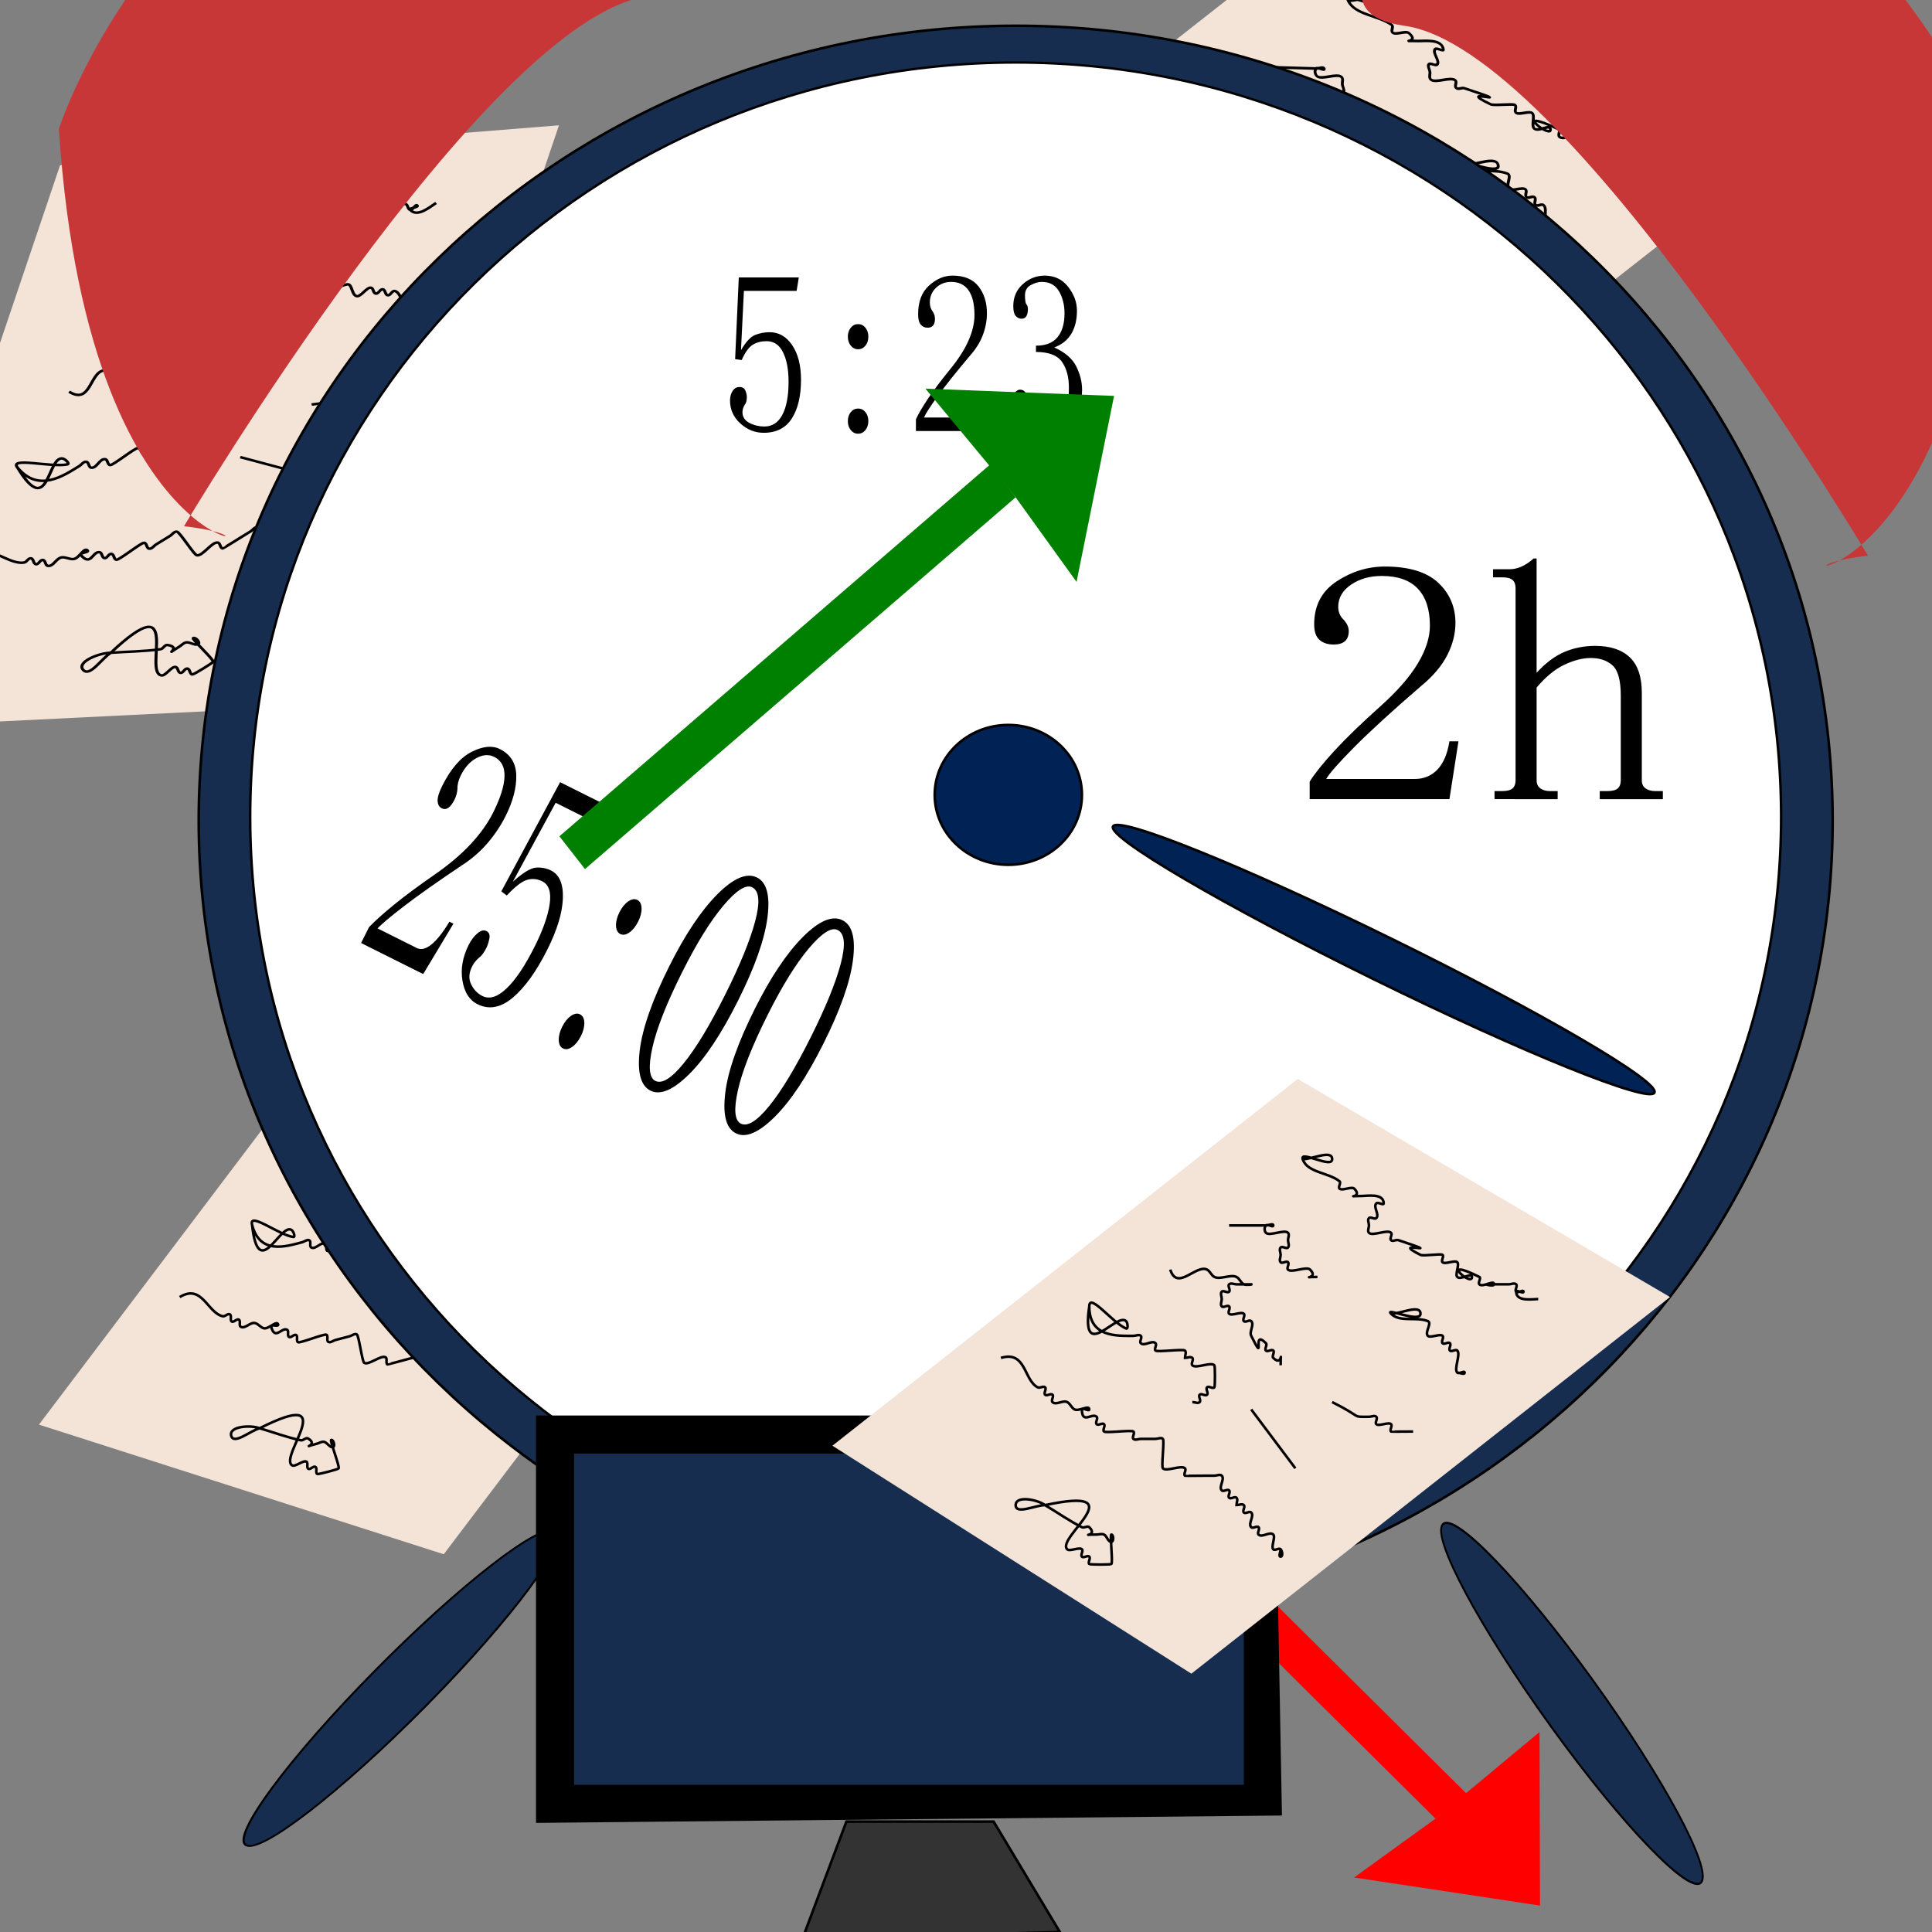 <?xml version="1.0" encoding="UTF-8" standalone="no"?>
<!-- Created with Inkscape (http://www.inkscape.org/) -->

<svg
   xmlns:dc="http://purl.org/dc/elements/1.1/"
   xmlns:cc="http://creativecommons.org/ns#"
   xmlns:rdf="http://www.w3.org/1999/02/22-rdf-syntax-ns#"
   xmlns:svg="http://www.w3.org/2000/svg"
   xmlns="http://www.w3.org/2000/svg"
   xmlns:sodipodi="http://sodipodi.sourceforge.net/DTD/sodipodi-0.dtd"
   xmlns:inkscape="http://www.inkscape.org/namespaces/inkscape"
   width="750"
   height="750"
   id="svg2"
   version="1.1"
   inkscape:version="0.48.4 r9939"
   sodipodi:docname="logo.svg">
  <rect width="100%" height="100%" fill="#808080" stroke="none"/>
  <defs
     id="defs4" />
  <sodipodi:namedview
     id="base"
     pagecolor="#ffffff"
     bordercolor="#666666"
     borderopacity="1.0"
     inkscape:pageopacity="0.0"
     inkscape:pageshadow="2"
     inkscape:zoom="0.35"
     inkscape:cx="-197.14286"
     inkscape:cy="520"
     inkscape:document-units="px"
     inkscape:current-layer="layer1"
     showgrid="false"
     inkscape:window-width="1920"
     inkscape:window-height="1017"
     inkscape:window-x="-8"
     inkscape:window-y="-8"
     inkscape:window-maximized="1" />
  <g
     inkscape:label="Ebene 1"
     inkscape:groupmode="layer"
     id="layer1"
     transform="translate(0,-302.362)">
    <g
       transform="matrix(1.105,0.033,0.129,1.042,67.926,231.714)"
       id="g3987">
      <path
         style="fill:#f4e3d7;stroke:none"
         d="M 403.778,24.071 223.137,166.44 362.489,254.939 548.292,108.723 z"
         id="path3989"
         inkscape:connector-curvature="0" />
      <g
         id="g3991">
        <path
           inkscape:connector-curvature="0"
           id="path3993"
           d="m 440,115.219 c 3.81,0 11.429,-3.81 11.429,0 0,3.81 -14.122,-2.694 -11.429,0 3.434,3.434 9.777,1.054 14.286,2.857 1.769,0.707 -1.347,4.367 0,5.714 0.954,0.954 4.76,-0.954 5.714,0 0.673,0.673 -0.673,2.184 0,2.857 0.673,0.673 2.184,-0.673 2.857,0 0.673,0.673 -0.673,2.184 0,2.857 0.673,0.673 2.184,-0.673 2.857,0 1.429,1.429 -1.429,7.143 0,8.571 0.673,0.673 2.857,-0.952 2.857,0 0,0.952 -1.905,0 -2.857,0"
           style="fill:none;stroke:#000000;stroke-width:1px;stroke-linecap:butt;stroke-linejoin:miter;stroke-opacity:1" />
        <g
           id="g3995">
          <path
             style="fill:none;stroke:#000000;stroke-width:1px;stroke-linecap:butt;stroke-linejoin:miter;stroke-opacity:1"
             d="m 405.714,55.219 c 3.81,0 11.429,-3.81 11.429,0 0,3.81 -12.633,-3.614 -11.429,0 1.756,5.268 9.949,5.102 14.286,8.571 0.744,0.595 -0.673,2.184 0,2.857 0.963,0.963 4.751,-0.963 5.714,0 3.81,3.81 -4.762,2.857 2.857,2.857 2.031,0 8.571,-1.2 8.571,2.857 0,0.952 -2.184,-0.673 -2.857,0 -1.347,1.347 1.347,4.367 0,5.714 -0.673,0.673 -2.184,-0.673 -2.857,0 -0.673,0.673 0,1.905 0,2.857 0,0.952 -0.673,2.184 0,2.857 1.429,1.429 7.143,-1.429 8.571,0 0.673,0.673 -0.673,2.184 0,2.857 0.673,0.673 1.954,-0.301 2.857,0 20.695,6.898 -4.505,-0.824 8.571,5.714 1.133,0.566 7.987,-0.584 8.571,0 0.673,0.673 -0.673,2.184 0,2.857 0.954,0.954 4.76,-0.954 5.714,0 0.948,0.948 -0.948,4.767 0,5.714 1.347,1.347 5.714,-1.905 5.714,0 0,4.048 -13.333,-8.095 2.857,0 0.852,0.426 -0.673,2.184 0,2.857 1.347,1.347 5.714,-1.905 5.714,0 0,0.952 -3.81,0 -2.857,0 2.857,0 5.714,0 8.571,0 0.952,0 2.184,-0.673 2.857,0 0.673,0.673 -0.673,2.184 0,2.857 0.673,0.673 2.857,-0.952 2.857,0 0,0.952 -2.857,-0.952 -2.857,0 0,4.057 6.54,2.857 8.571,2.857"
             id="path3997"
             inkscape:connector-curvature="0" />
          <g
             id="g3999">
            <path
               inkscape:connector-curvature="0"
               id="path4001"
               d="m 288.571,132.362 c 9.784,-2.985 8.831,8.701 14.286,11.429 0.852,0.426 2.184,-0.673 2.857,0 0.673,0.673 -0.673,2.184 0,2.857 0.673,0.673 2.184,-0.673 2.857,0 0.673,0.673 -0.673,2.184 0,2.857 1.347,1.347 4.011,-0.852 5.714,0 1.205,0.602 1.652,2.255 2.857,2.857 1.704,0.852 5.714,-1.905 5.714,0 0,0.952 -2.857,-0.952 -2.857,0 0,5.945 4.007,1.15 5.714,2.857 0.673,0.673 -0.673,2.184 0,2.857 0.673,0.673 2.184,-0.673 2.857,0 0.673,0.673 -0.673,2.184 0,2.857 0.688,0.688 10.741,-0.688 11.429,0 0.673,0.673 -0.673,2.184 0,2.857 0.673,0.673 1.905,0 2.857,0 0.952,0 1.905,0 2.857,0 0.952,0 1.905,0 2.857,0 0.952,0 2.184,-0.673 2.857,0 0.688,0.688 -0.688,10.741 0,11.429 1.429,1.429 7.143,-1.429 8.571,0 0.673,0.673 -0.673,2.184 0,2.857 0.092,0.092 7.878,0 8.571,0 0.952,0 1.905,0 2.857,0 0.952,0 2.184,-0.673 2.857,0 1.347,1.347 -1.347,4.367 0,5.714 0.673,0.673 2.184,-0.673 2.857,0 0.673,0.673 -0.673,2.184 0,2.857 0.673,0.673 2.184,-0.673 2.857,0 0.673,0.673 0,1.905 0,2.857 0.952,0 2.184,-0.673 2.857,0 0.673,0.673 -0.673,2.184 0,2.857 0.673,0.673 2.184,-0.673 2.857,0 1.347,1.347 -1.347,4.367 0,5.714 0.673,0.673 2.184,-0.673 2.857,0 0.673,0.673 -0.673,2.184 0,2.857 1.347,1.347 4.367,-1.347 5.714,0 0.958,0.958 -0.958,4.756 0,5.714 0.673,0.673 2.184,-0.673 2.857,0 0.673,0.673 0.952,2.857 0,2.857 -0.952,0 0,-1.905 0,-2.857"
               style="fill:none;stroke:#000000;stroke-width:1px;stroke-linecap:butt;stroke-linejoin:miter;stroke-opacity:1" />
            <g
               id="g4003">
              <g
                 id="g4005">
                <path
                   inkscape:connector-curvature="0"
                   id="path4007"
                   d="m 377.143,80.934 c 4.762,0 9.524,0 14.286,0 0.952,0 2.857,-0.952 2.857,0 0,0.952 -2.184,-0.673 -2.857,0 -0.673,0.673 -0.673,2.184 0,2.857 1.429,1.429 7.143,-1.429 8.571,0 0.673,0.673 0,1.905 0,2.857 0,0.952 0.673,2.184 0,2.857 -0.673,0.673 -2.184,-0.673 -2.857,0 -0.673,0.673 0,1.905 0,2.857 0,0.952 -0.673,2.184 0,2.857 0.673,0.673 2.184,-0.673 2.857,0 0.673,0.673 -0.673,2.184 0,2.857 1.429,1.429 7.143,-1.429 8.571,0 3.81,3.81 -4.762,2.857 2.857,2.857"
                   style="fill:none;stroke:#000000;stroke-width:1px;stroke-linecap:butt;stroke-linejoin:miter;stroke-opacity:1" />
                <path
                   inkscape:connector-curvature="0"
                   id="path4009"
                   d="m 354.286,98.076 c 2.751,8.518 10.027,-2.13 14.286,0 1.205,0.602 1.652,2.255 2.857,2.857 2.286,1.143 6.286,-1.143 8.571,0 1.205,0.602 1.652,2.255 2.857,2.857 0.852,0.426 3.81,0 2.857,0 -1.905,0 -3.81,0 -5.714,0 -0.952,0 -2.184,-0.673 -2.857,0 -0.673,0.673 0.673,2.184 0,2.857 -0.673,0.673 -2.184,-0.673 -2.857,0 -0.673,0.673 0,1.905 0,2.857 0,0.952 -0.673,2.184 0,2.857 0.673,0.673 2.184,-0.673 2.857,0 0.673,0.673 -0.673,2.184 0,2.857 0.963,0.963 4.751,-0.963 5.714,0 0.673,0.673 -0.673,2.184 0,2.857 0.673,0.673 2.184,-0.673 2.857,0 1.347,1.347 -0.852,4.011 0,5.714 5.945,11.891 -0.197,-3.054 5.714,2.857 0.673,0.673 -0.673,2.184 0,2.857 0.673,0.673 2.184,-0.673 2.857,0 0.673,0.673 -0.673,2.184 0,2.857 3.81,3.81 2.857,-4.762 2.857,2.857"
                   style="fill:none;stroke:#000000;stroke-width:1px;stroke-linecap:butt;stroke-linejoin:miter;stroke-opacity:1" />
                <path
                   inkscape:connector-curvature="0"
                   id="path4011"
                   d="m 417.143,149.505 c 12.28,6.14 7.169,5.714 14.286,5.714 0.952,0 2.184,-0.673 2.857,0 0.673,0.673 -0.673,2.184 0,2.857 0.963,0.963 4.751,-0.963 5.714,0 0.673,0.673 -0.673,2.184 0,2.857 0.092,0.092 7.878,0 8.571,0"
                   style="fill:none;stroke:#000000;stroke-width:1px;stroke-linecap:butt;stroke-linejoin:miter;stroke-opacity:1" />
                <path
                   inkscape:connector-curvature="0"
                   id="path4013"
                   d="m 322.857,112.362 c -3.326,22.359 10.659,2.088 14.286,5.714 0.673,0.673 0.884,3.211 0,2.857 -5.156,-2.062 -14.286,-14.125 -14.286,-8.571 0,12.024 10.535,11.429 17.143,11.429 0.952,0 2.184,-0.673 2.857,0 0.673,0.673 -0.673,2.184 0,2.857 1.347,1.347 4.367,-1.347 5.714,0 0.673,0.673 -0.673,2.184 0,2.857 0.688,0.688 10.741,-0.688 11.429,0 0.673,0.673 0,1.905 0,2.857 0.952,0 2.184,-0.673 2.857,0 0.673,0.673 -0.673,2.184 0,2.857 1.429,1.429 7.143,-1.429 8.571,0 0.286,0.286 0.286,8.286 0,8.571 -0.673,0.673 -2.184,-0.673 -2.857,0 -0.673,0.673 0.673,2.184 0,2.857 -0.673,0.673 -2.184,-0.673 -2.857,0 -0.673,0.673 0.673,2.184 0,2.857 -0.673,0.673 -1.905,0 -2.857,0"
                   style="fill:none;stroke:#000000;stroke-width:1px;stroke-linecap:butt;stroke-linejoin:miter;stroke-opacity:1" />
                <path
                   inkscape:connector-curvature="0"
                   id="path4015"
                   d="M 402.857,175.219 385.714,152.362"
                   style="fill:none;stroke:#000000;stroke-width:1px;stroke-linecap:butt;stroke-linejoin:miter;stroke-opacity:1" />
              </g>
              <path
                 style="fill:none;stroke:#000000;stroke-width:1px;stroke-linecap:butt;stroke-linejoin:miter;stroke-opacity:1"
                 d="m 305.714,189.505 c -3.81,0 -11.429,3.81 -11.429,0 0,-3.81 8.329,-2.214 11.429,0 35.403,-7.597 4.054,12.625 8.571,17.143 0.963,0.963 4.751,-0.963 5.714,0 0.673,0.673 -0.673,2.184 0,2.857 0.673,0.673 2.184,-0.673 2.857,0 0.673,0.673 -0.673,2.184 0,2.857 0.286,0.286 8.286,0.286 8.571,0 0.684,-0.684 -0.649,-11.429 0,-11.429 0.952,0 0.952,2.857 0,2.857 -1.347,0 -1.652,-2.255 -2.857,-2.857 -0.852,-0.426 -1.905,0 -2.857,0 -7.619,0 0.952,0.952 -2.857,-2.857 -0.673,-0.673 -2.005,0.426 -2.857,0 -4.967,-2.484 -9.524,-5.714 -14.286,-8.571 z"
                 id="path4017"
                 inkscape:connector-curvature="0" />
            </g>
          </g>
        </g>
      </g>
    </g>
    <g
       id="g3955"
       transform="matrix(0.943,-0.577,0.678,0.802,-373.758,580.177)">
      <path
         inkscape:connector-curvature="0"
         id="path3957"
         d="M 403.778,24.071 223.137,166.44 362.489,254.939 548.292,108.723 z"
         style="fill:#f4e3d7;stroke:none" />
      <g
         id="g3959">
        <path
           style="fill:none;stroke:#000000;stroke-width:1px;stroke-linecap:butt;stroke-linejoin:miter;stroke-opacity:1"
           d="m 440,115.219 c 3.81,0 11.429,-3.81 11.429,0 0,3.81 -14.122,-2.694 -11.429,0 3.434,3.434 9.777,1.054 14.286,2.857 1.769,0.707 -1.347,4.367 0,5.714 0.954,0.954 4.76,-0.954 5.714,0 0.673,0.673 -0.673,2.184 0,2.857 0.673,0.673 2.184,-0.673 2.857,0 0.673,0.673 -0.673,2.184 0,2.857 0.673,0.673 2.184,-0.673 2.857,0 1.429,1.429 -1.429,7.143 0,8.571 0.673,0.673 2.857,-0.952 2.857,0 0,0.952 -1.905,0 -2.857,0"
           id="path3961"
           inkscape:connector-curvature="0" />
        <g
           id="g3963">
          <path
             inkscape:connector-curvature="0"
             id="path3965"
             d="m 405.714,55.219 c 3.81,0 11.429,-3.81 11.429,0 0,3.81 -12.633,-3.614 -11.429,0 1.756,5.268 9.949,5.102 14.286,8.571 0.744,0.595 -0.673,2.184 0,2.857 0.963,0.963 4.751,-0.963 5.714,0 3.81,3.81 -4.762,2.857 2.857,2.857 2.031,0 8.571,-1.2 8.571,2.857 0,0.952 -2.184,-0.673 -2.857,0 -1.347,1.347 1.347,4.367 0,5.714 -0.673,0.673 -2.184,-0.673 -2.857,0 -0.673,0.673 0,1.905 0,2.857 0,0.952 -0.673,2.184 0,2.857 1.429,1.429 7.143,-1.429 8.571,0 0.673,0.673 -0.673,2.184 0,2.857 0.673,0.673 1.954,-0.301 2.857,0 20.695,6.898 -4.505,-0.824 8.571,5.714 1.133,0.566 7.987,-0.584 8.571,0 0.673,0.673 -0.673,2.184 0,2.857 0.954,0.954 4.76,-0.954 5.714,0 0.948,0.948 -0.948,4.767 0,5.714 1.347,1.347 5.714,-1.905 5.714,0 0,4.048 -13.333,-8.095 2.857,0 0.852,0.426 -0.673,2.184 0,2.857 1.347,1.347 5.714,-1.905 5.714,0 0,0.952 -3.81,0 -2.857,0 2.857,0 5.714,0 8.571,0 0.952,0 2.184,-0.673 2.857,0 0.673,0.673 -0.673,2.184 0,2.857 0.673,0.673 2.857,-0.952 2.857,0 0,0.952 -2.857,-0.952 -2.857,0 0,4.057 6.54,2.857 8.571,2.857"
             style="fill:none;stroke:#000000;stroke-width:1px;stroke-linecap:butt;stroke-linejoin:miter;stroke-opacity:1" />
          <g
             id="g3967">
            <path
               style="fill:none;stroke:#000000;stroke-width:1px;stroke-linecap:butt;stroke-linejoin:miter;stroke-opacity:1"
               d="m 288.571,132.362 c 9.784,-2.985 8.831,8.701 14.286,11.429 0.852,0.426 2.184,-0.673 2.857,0 0.673,0.673 -0.673,2.184 0,2.857 0.673,0.673 2.184,-0.673 2.857,0 0.673,0.673 -0.673,2.184 0,2.857 1.347,1.347 4.011,-0.852 5.714,0 1.205,0.602 1.652,2.255 2.857,2.857 1.704,0.852 5.714,-1.905 5.714,0 0,0.952 -2.857,-0.952 -2.857,0 0,5.945 4.007,1.15 5.714,2.857 0.673,0.673 -0.673,2.184 0,2.857 0.673,0.673 2.184,-0.673 2.857,0 0.673,0.673 -0.673,2.184 0,2.857 0.688,0.688 10.741,-0.688 11.429,0 0.673,0.673 -0.673,2.184 0,2.857 0.673,0.673 1.905,0 2.857,0 0.952,0 1.905,0 2.857,0 0.952,0 1.905,0 2.857,0 0.952,0 2.184,-0.673 2.857,0 0.688,0.688 -0.688,10.741 0,11.429 1.429,1.429 7.143,-1.429 8.571,0 0.673,0.673 -0.673,2.184 0,2.857 0.092,0.092 7.878,0 8.571,0 0.952,0 1.905,0 2.857,0 0.952,0 2.184,-0.673 2.857,0 1.347,1.347 -1.347,4.367 0,5.714 0.673,0.673 2.184,-0.673 2.857,0 0.673,0.673 -0.673,2.184 0,2.857 0.673,0.673 2.184,-0.673 2.857,0 0.673,0.673 0,1.905 0,2.857 0.952,0 2.184,-0.673 2.857,0 0.673,0.673 -0.673,2.184 0,2.857 0.673,0.673 2.184,-0.673 2.857,0 1.347,1.347 -1.347,4.367 0,5.714 0.673,0.673 2.184,-0.673 2.857,0 0.673,0.673 -0.673,2.184 0,2.857 1.347,1.347 4.367,-1.347 5.714,0 0.958,0.958 -0.958,4.756 0,5.714 0.673,0.673 2.184,-0.673 2.857,0 0.673,0.673 0.952,2.857 0,2.857 -0.952,0 0,-1.905 0,-2.857"
               id="path3969"
               inkscape:connector-curvature="0" />
            <g
               id="g3971">
              <g
                 id="g3973">
                <path
                   style="fill:none;stroke:#000000;stroke-width:1px;stroke-linecap:butt;stroke-linejoin:miter;stroke-opacity:1"
                   d="m 377.143,80.934 c 4.762,0 9.524,0 14.286,0 0.952,0 2.857,-0.952 2.857,0 0,0.952 -2.184,-0.673 -2.857,0 -0.673,0.673 -0.673,2.184 0,2.857 1.429,1.429 7.143,-1.429 8.571,0 0.673,0.673 0,1.905 0,2.857 0,0.952 0.673,2.184 0,2.857 -0.673,0.673 -2.184,-0.673 -2.857,0 -0.673,0.673 0,1.905 0,2.857 0,0.952 -0.673,2.184 0,2.857 0.673,0.673 2.184,-0.673 2.857,0 0.673,0.673 -0.673,2.184 0,2.857 1.429,1.429 7.143,-1.429 8.571,0 3.81,3.81 -4.762,2.857 2.857,2.857"
                   id="path3975"
                   inkscape:connector-curvature="0" />
                <path
                   style="fill:none;stroke:#000000;stroke-width:1px;stroke-linecap:butt;stroke-linejoin:miter;stroke-opacity:1"
                   d="m 354.286,98.076 c 2.751,8.518 10.027,-2.13 14.286,0 1.205,0.602 1.652,2.255 2.857,2.857 2.286,1.143 6.286,-1.143 8.571,0 1.205,0.602 1.652,2.255 2.857,2.857 0.852,0.426 3.81,0 2.857,0 -1.905,0 -3.81,0 -5.714,0 -0.952,0 -2.184,-0.673 -2.857,0 -0.673,0.673 0.673,2.184 0,2.857 -0.673,0.673 -2.184,-0.673 -2.857,0 -0.673,0.673 0,1.905 0,2.857 0,0.952 -0.673,2.184 0,2.857 0.673,0.673 2.184,-0.673 2.857,0 0.673,0.673 -0.673,2.184 0,2.857 0.963,0.963 4.751,-0.963 5.714,0 0.673,0.673 -0.673,2.184 0,2.857 0.673,0.673 2.184,-0.673 2.857,0 1.347,1.347 -0.852,4.011 0,5.714 5.945,11.891 -0.197,-3.054 5.714,2.857 0.673,0.673 -0.673,2.184 0,2.857 0.673,0.673 2.184,-0.673 2.857,0 0.673,0.673 -0.673,2.184 0,2.857 3.81,3.81 2.857,-4.762 2.857,2.857"
                   id="path3977"
                   inkscape:connector-curvature="0" />
                <path
                   style="fill:none;stroke:#000000;stroke-width:1px;stroke-linecap:butt;stroke-linejoin:miter;stroke-opacity:1"
                   d="m 417.143,149.505 c 12.28,6.14 7.169,5.714 14.286,5.714 0.952,0 2.184,-0.673 2.857,0 0.673,0.673 -0.673,2.184 0,2.857 0.963,0.963 4.751,-0.963 5.714,0 0.673,0.673 -0.673,2.184 0,2.857 0.092,0.092 7.878,0 8.571,0"
                   id="path3979"
                   inkscape:connector-curvature="0" />
                <path
                   style="fill:none;stroke:#000000;stroke-width:1px;stroke-linecap:butt;stroke-linejoin:miter;stroke-opacity:1"
                   d="m 322.857,112.362 c -3.326,22.359 10.659,2.088 14.286,5.714 0.673,0.673 0.884,3.211 0,2.857 -5.156,-2.062 -14.286,-14.125 -14.286,-8.571 0,12.024 10.535,11.429 17.143,11.429 0.952,0 2.184,-0.673 2.857,0 0.673,0.673 -0.673,2.184 0,2.857 1.347,1.347 4.367,-1.347 5.714,0 0.673,0.673 -0.673,2.184 0,2.857 0.688,0.688 10.741,-0.688 11.429,0 0.673,0.673 0,1.905 0,2.857 0.952,0 2.184,-0.673 2.857,0 0.673,0.673 -0.673,2.184 0,2.857 1.429,1.429 7.143,-1.429 8.571,0 0.286,0.286 0.286,8.286 0,8.571 -0.673,0.673 -2.184,-0.673 -2.857,0 -0.673,0.673 0.673,2.184 0,2.857 -0.673,0.673 -2.184,-0.673 -2.857,0 -0.673,0.673 0.673,2.184 0,2.857 -0.673,0.673 -1.905,0 -2.857,0"
                   id="path3981"
                   inkscape:connector-curvature="0" />
                <path
                   style="fill:none;stroke:#000000;stroke-width:1px;stroke-linecap:butt;stroke-linejoin:miter;stroke-opacity:1"
                   d="M 402.857,175.219 385.714,152.362"
                   id="path3983"
                   inkscape:connector-curvature="0" />
              </g>
              <path
                 inkscape:connector-curvature="0"
                 id="path3985"
                 d="m 305.714,189.505 c -3.81,0 -11.429,3.81 -11.429,0 0,-3.81 8.329,-2.214 11.429,0 35.403,-7.597 4.054,12.625 8.571,17.143 0.963,0.963 4.751,-0.963 5.714,0 0.673,0.673 -0.673,2.184 0,2.857 0.673,0.673 2.184,-0.673 2.857,0 0.673,0.673 -0.673,2.184 0,2.857 0.286,0.286 8.286,0.286 8.571,0 0.684,-0.684 -0.649,-11.429 0,-11.429 0.952,0 0.952,2.857 0,2.857 -1.347,0 -1.652,-2.255 -2.857,-2.857 -0.852,-0.426 -1.905,0 -2.857,0 -7.619,0 0.952,0.952 -2.857,-2.857 -0.673,-0.673 -2.005,0.426 -2.857,0 -4.967,-2.484 -9.524,-5.714 -14.286,-8.571 z"
                 style="fill:none;stroke:#000000;stroke-width:1px;stroke-linecap:butt;stroke-linejoin:miter;stroke-opacity:1" />
            </g>
          </g>
        </g>
      </g>
    </g>
    <g
       id="g3906"
       transform="matrix(0.967,-0.253,0.253,0.967,-242.765,750.903)">
      <path
         inkscape:connector-curvature="0"
         id="path3831"
         d="M 403.778,24.071 223.137,166.44 362.489,254.939 548.292,108.723 z"
         style="fill:#f4e3d7;stroke:none" />
      <g
         id="g3891">
        <path
           style="fill:none;stroke:#000000;stroke-width:1px;stroke-linecap:butt;stroke-linejoin:miter;stroke-opacity:1"
           d="m 440,115.219 c 3.81,0 11.429,-3.81 11.429,0 0,3.81 -14.122,-2.694 -11.429,0 3.434,3.434 9.777,1.054 14.286,2.857 1.769,0.707 -1.347,4.367 0,5.714 0.954,0.954 4.76,-0.954 5.714,0 0.673,0.673 -0.673,2.184 0,2.857 0.673,0.673 2.184,-0.673 2.857,0 0.673,0.673 -0.673,2.184 0,2.857 0.673,0.673 2.184,-0.673 2.857,0 1.429,1.429 -1.429,7.143 0,8.571 0.673,0.673 2.857,-0.952 2.857,0 0,0.952 -1.905,0 -2.857,0"
           id="path3837"
           inkscape:connector-curvature="0" />
        <g
           id="g3878">
          <path
             inkscape:connector-curvature="0"
             id="path3833"
             d="m 405.714,55.219 c 3.81,0 11.429,-3.81 11.429,0 0,3.81 -12.633,-3.614 -11.429,0 1.756,5.268 9.949,5.102 14.286,8.571 0.744,0.595 -0.673,2.184 0,2.857 0.963,0.963 4.751,-0.963 5.714,0 3.81,3.81 -4.762,2.857 2.857,2.857 2.031,0 8.571,-1.2 8.571,2.857 0,0.952 -2.184,-0.673 -2.857,0 -1.347,1.347 1.347,4.367 0,5.714 -0.673,0.673 -2.184,-0.673 -2.857,0 -0.673,0.673 0,1.905 0,2.857 0,0.952 -0.673,2.184 0,2.857 1.429,1.429 7.143,-1.429 8.571,0 0.673,0.673 -0.673,2.184 0,2.857 0.673,0.673 1.954,-0.301 2.857,0 20.695,6.898 -4.505,-0.824 8.571,5.714 1.133,0.566 7.987,-0.584 8.571,0 0.673,0.673 -0.673,2.184 0,2.857 0.954,0.954 4.76,-0.954 5.714,0 0.948,0.948 -0.948,4.767 0,5.714 1.347,1.347 5.714,-1.905 5.714,0 0,4.048 -13.333,-8.095 2.857,0 0.852,0.426 -0.673,2.184 0,2.857 1.347,1.347 5.714,-1.905 5.714,0 0,0.952 -3.81,0 -2.857,0 2.857,0 5.714,0 8.571,0 0.952,0 2.184,-0.673 2.857,0 0.673,0.673 -0.673,2.184 0,2.857 0.673,0.673 2.857,-0.952 2.857,0 0,0.952 -2.857,-0.952 -2.857,0 0,4.057 6.54,2.857 8.571,2.857"
             style="fill:none;stroke:#000000;stroke-width:1px;stroke-linecap:butt;stroke-linejoin:miter;stroke-opacity:1" />
          <g
             id="g3867">
            <path
               style="fill:none;stroke:#000000;stroke-width:1px;stroke-linecap:butt;stroke-linejoin:miter;stroke-opacity:1"
               d="m 288.571,132.362 c 9.784,-2.985 8.831,8.701 14.286,11.429 0.852,0.426 2.184,-0.673 2.857,0 0.673,0.673 -0.673,2.184 0,2.857 0.673,0.673 2.184,-0.673 2.857,0 0.673,0.673 -0.673,2.184 0,2.857 1.347,1.347 4.011,-0.852 5.714,0 1.205,0.602 1.652,2.255 2.857,2.857 1.704,0.852 5.714,-1.905 5.714,0 0,0.952 -2.857,-0.952 -2.857,0 0,5.945 4.007,1.15 5.714,2.857 0.673,0.673 -0.673,2.184 0,2.857 0.673,0.673 2.184,-0.673 2.857,0 0.673,0.673 -0.673,2.184 0,2.857 0.688,0.688 10.741,-0.688 11.429,0 0.673,0.673 -0.673,2.184 0,2.857 0.673,0.673 1.905,0 2.857,0 0.952,0 1.905,0 2.857,0 0.952,0 1.905,0 2.857,0 0.952,0 2.184,-0.673 2.857,0 0.688,0.688 -0.688,10.741 0,11.429 1.429,1.429 7.143,-1.429 8.571,0 0.673,0.673 -0.673,2.184 0,2.857 0.092,0.092 7.878,0 8.571,0 0.952,0 1.905,0 2.857,0 0.952,0 2.184,-0.673 2.857,0 1.347,1.347 -1.347,4.367 0,5.714 0.673,0.673 2.184,-0.673 2.857,0 0.673,0.673 -0.673,2.184 0,2.857 0.673,0.673 2.184,-0.673 2.857,0 0.673,0.673 0,1.905 0,2.857 0.952,0 2.184,-0.673 2.857,0 0.673,0.673 -0.673,2.184 0,2.857 0.673,0.673 2.184,-0.673 2.857,0 1.347,1.347 -1.347,4.367 0,5.714 0.673,0.673 2.184,-0.673 2.857,0 0.673,0.673 -0.673,2.184 0,2.857 1.347,1.347 4.367,-1.347 5.714,0 0.958,0.958 -0.958,4.756 0,5.714 0.673,0.673 2.184,-0.673 2.857,0 0.673,0.673 0.952,2.857 0,2.857 -0.952,0 0,-1.905 0,-2.857"
               id="path3847"
               inkscape:connector-curvature="0" />
            <g
               id="g3858">
              <g
                 id="g3851">
                <path
                   style="fill:none;stroke:#000000;stroke-width:1px;stroke-linecap:butt;stroke-linejoin:miter;stroke-opacity:1"
                   d="m 377.143,80.934 c 4.762,0 9.524,0 14.286,0 0.952,0 2.857,-0.952 2.857,0 0,0.952 -2.184,-0.673 -2.857,0 -0.673,0.673 -0.673,2.184 0,2.857 1.429,1.429 7.143,-1.429 8.571,0 0.673,0.673 0,1.905 0,2.857 0,0.952 0.673,2.184 0,2.857 -0.673,0.673 -2.184,-0.673 -2.857,0 -0.673,0.673 0,1.905 0,2.857 0,0.952 -0.673,2.184 0,2.857 0.673,0.673 2.184,-0.673 2.857,0 0.673,0.673 -0.673,2.184 0,2.857 1.429,1.429 7.143,-1.429 8.571,0 3.81,3.81 -4.762,2.857 2.857,2.857"
                   id="path3835"
                   inkscape:connector-curvature="0" />
                <path
                   style="fill:none;stroke:#000000;stroke-width:1px;stroke-linecap:butt;stroke-linejoin:miter;stroke-opacity:1"
                   d="m 354.286,98.076 c 2.751,8.518 10.027,-2.13 14.286,0 1.205,0.602 1.652,2.255 2.857,2.857 2.286,1.143 6.286,-1.143 8.571,0 1.205,0.602 1.652,2.255 2.857,2.857 0.852,0.426 3.81,0 2.857,0 -1.905,0 -3.81,0 -5.714,0 -0.952,0 -2.184,-0.673 -2.857,0 -0.673,0.673 0.673,2.184 0,2.857 -0.673,0.673 -2.184,-0.673 -2.857,0 -0.673,0.673 0,1.905 0,2.857 0,0.952 -0.673,2.184 0,2.857 0.673,0.673 2.184,-0.673 2.857,0 0.673,0.673 -0.673,2.184 0,2.857 0.963,0.963 4.751,-0.963 5.714,0 0.673,0.673 -0.673,2.184 0,2.857 0.673,0.673 2.184,-0.673 2.857,0 1.347,1.347 -0.852,4.011 0,5.714 5.945,11.891 -0.197,-3.054 5.714,2.857 0.673,0.673 -0.673,2.184 0,2.857 0.673,0.673 2.184,-0.673 2.857,0 0.673,0.673 -0.673,2.184 0,2.857 3.81,3.81 2.857,-4.762 2.857,2.857"
                   id="path3839"
                   inkscape:connector-curvature="0" />
                <path
                   style="fill:none;stroke:#000000;stroke-width:1px;stroke-linecap:butt;stroke-linejoin:miter;stroke-opacity:1"
                   d="m 417.143,149.505 c 12.28,6.14 7.169,5.714 14.286,5.714 0.952,0 2.184,-0.673 2.857,0 0.673,0.673 -0.673,2.184 0,2.857 0.963,0.963 4.751,-0.963 5.714,0 0.673,0.673 -0.673,2.184 0,2.857 0.092,0.092 7.878,0 8.571,0"
                   id="path3841"
                   inkscape:connector-curvature="0" />
                <path
                   style="fill:none;stroke:#000000;stroke-width:1px;stroke-linecap:butt;stroke-linejoin:miter;stroke-opacity:1"
                   d="m 322.857,112.362 c -3.326,22.359 10.659,2.088 14.286,5.714 0.673,0.673 0.884,3.211 0,2.857 -5.156,-2.062 -14.286,-14.125 -14.286,-8.571 0,12.024 10.535,11.429 17.143,11.429 0.952,0 2.184,-0.673 2.857,0 0.673,0.673 -0.673,2.184 0,2.857 1.347,1.347 4.367,-1.347 5.714,0 0.673,0.673 -0.673,2.184 0,2.857 0.688,0.688 10.741,-0.688 11.429,0 0.673,0.673 0,1.905 0,2.857 0.952,0 2.184,-0.673 2.857,0 0.673,0.673 -0.673,2.184 0,2.857 1.429,1.429 7.143,-1.429 8.571,0 0.286,0.286 0.286,8.286 0,8.571 -0.673,0.673 -2.184,-0.673 -2.857,0 -0.673,0.673 0.673,2.184 0,2.857 -0.673,0.673 -2.184,-0.673 -2.857,0 -0.673,0.673 0.673,2.184 0,2.857 -0.673,0.673 -1.905,0 -2.857,0"
                   id="path3843"
                   inkscape:connector-curvature="0" />
                <path
                   style="fill:none;stroke:#000000;stroke-width:1px;stroke-linecap:butt;stroke-linejoin:miter;stroke-opacity:1"
                   d="M 402.857,175.219 385.714,152.362"
                   id="path3845"
                   inkscape:connector-curvature="0" />
              </g>
              <path
                 inkscape:connector-curvature="0"
                 id="path3849"
                 d="m 305.714,189.505 c -3.81,0 -11.429,3.81 -11.429,0 0,-3.81 8.329,-2.214 11.429,0 35.403,-7.597 4.054,12.625 8.571,17.143 0.963,0.963 4.751,-0.963 5.714,0 0.673,0.673 -0.673,2.184 0,2.857 0.673,0.673 2.184,-0.673 2.857,0 0.673,0.673 -0.673,2.184 0,2.857 0.286,0.286 8.286,0.286 8.571,0 0.684,-0.684 -0.649,-11.429 0,-11.429 0.952,0 0.952,2.857 0,2.857 -1.347,0 -1.652,-2.255 -2.857,-2.857 -0.852,-0.426 -1.905,0 -2.857,0 -7.619,0 0.952,0.952 -2.857,-2.857 -0.673,-0.673 -2.005,0.426 -2.857,0 -4.967,-2.484 -9.524,-5.714 -14.286,-8.571 z"
                 style="fill:none;stroke:#000000;stroke-width:1px;stroke-linecap:butt;stroke-linejoin:miter;stroke-opacity:1" />
            </g>
          </g>
        </g>
      </g>
    </g>
    <g
       style="fill:#ff0000;stroke:none"
       transform="matrix(0.38,0.377,-0.427,0.335,731.062,518.994)"
       id="g3029">
      <rect
         style="fill:#ff0000;fill-opacity:1;stroke:none"
         id="rect3031"
         width="394.286"
         height="28.571"
         x="128.571"
         y="843.791" />
      <path
         style="fill:#ff0000;stroke:none"
         d="M 522.857,872.362 520,943.791 l 100,-80 -100,-88.571 z"
         id="path3033"
         inkscape:connector-curvature="0" />
    </g>
    <g
       id="g3109"
       transform="translate(14.286,145.714)">
      <path
         sodipodi:nodetypes="csscc"
         inkscape:connector-curvature="0"
         id="path2991"
         d="m 57.143,360.934 c 0,0 117.143,-197.143 180,-205.714 C 300,146.648 168.571,49.505 100,92.362 31.429,135.219 8.571,206.648 8.571,206.648 20.447,388.102 108.989,366.697 57.143,360.934 z"
         style="fill:#c83737;stroke:none" />
      <path
         style="fill:#c83737;stroke:none"
         d="m 710.852,372.362 c 0,0 -117.143,-197.143 -180,-205.714 -62.857,-8.571 68.571,-105.714 137.143,-62.857 68.571,42.857 91.429,114.286 91.429,114.286 -11.876,181.454 -100.417,160.049 -48.571,154.286 z"
         id="path2993"
         inkscape:connector-curvature="0"
         sodipodi:nodetypes="csscc" />
      <g
         id="g3098">
        <g
           id="g3089">
          <g
             id="g3082">
            <path
               sodipodi:type="arc"
               style="fill:#162d50;fill-opacity:1;stroke:#000000;stroke-opacity:1"
               id="path2985"
               sodipodi:cx="122.85714"
               sodipodi:cy="286.64789"
               sodipodi:rx="317.14285"
               sodipodi:ry="308.57144"
               d="m 440,286.648 c 0,170.419 -141.99,308.571 -317.143,308.571 -175.153,0 -317.143,-138.152 -317.143,-308.571 0,-170.419 141.99,-308.571 317.143,-308.571 175.153,0 317.143,138.152 317.143,308.571 z"
               transform="translate(257.143,188.571)" />
            <g
               id="g3077">
              <path
                 transform="matrix(0.963,0,0,0.915,148.865,214.044)"
                 d="m 548.571,283.791 c 0,176.731 -138.152,320 -308.571,320 -170.419,0 -308.571,-143.269 -308.571,-320 0,-176.731 138.152,-320 308.571,-320 170.419,0 308.571,143.269 308.571,320 z"
                 sodipodi:ry="320"
                 sodipodi:rx="308.57144"
                 sodipodi:cy="283.79074"
                 sodipodi:cx="240"
                 id="path2987"
                 style="fill:#ffffff;fill-opacity:1;stroke:#000000;stroke-opacity:1"
                 sodipodi:type="arc" />
              <path
                 transform="matrix(0.514,-0.576,0.462,0.64,-113.583,609.667)"
                 d="m 617.143,866.648 c 0,59.962 -7.036,108.571 -15.714,108.571 -8.679,0 -15.714,-48.609 -15.714,-108.571 0,-59.962 7.036,-108.571 15.714,-108.571 8.679,0 15.714,48.609 15.714,108.571 z"
                 sodipodi:ry="108.57143"
                 sodipodi:rx="15.714286"
                 sodipodi:cy="866.64789"
                 sodipodi:cx="601.42859"
                 id="path3039"
                 style="fill:#162d50;fill-opacity:1;stroke:#000000;stroke-opacity:1"
                 sodipodi:type="arc" />
              <path
                 sodipodi:type="arc"
                 style="fill:#162d50;fill-opacity:1;stroke:#000000;stroke-opacity:1"
                 id="path3041"
                 sodipodi:cx="601.42859"
                 sodipodi:cy="866.64789"
                 sodipodi:rx="15.714286"
                 sodipodi:ry="108.57143"
                 d="m 617.143,866.648 c 0,59.962 -7.036,108.571 -15.714,108.571 -8.679,0 -15.714,-48.609 -15.714,-108.571 0,-59.962 7.036,-108.571 15.714,-108.571 8.679,0 15.714,48.609 15.714,108.571 z"
                 transform="matrix(0.653,0.41,-0.554,0.562,228.695,78.249)" />
            </g>
          </g>
          <path
             transform="matrix(0.897,0.441,-0.441,0.897,245.366,-155.69)"
             d="m 668.571,492.362 c 0,4.734 -52.447,8.571 -117.143,8.571 -64.696,0 -117.143,-3.838 -117.143,-8.571 0,-4.734 52.447,-8.571 117.143,-8.571 64.696,0 117.143,3.838 117.143,8.571 z"
             sodipodi:ry="8.5714283"
             sodipodi:rx="117.14286"
             sodipodi:cy="492.36218"
             sodipodi:cx="551.42859"
             id="path3037"
             style="fill:#002255;fill-opacity:1;stroke:#000000;stroke-opacity:1"
             sodipodi:type="arc" />
        </g>
        <path
           sodipodi:type="arc"
           style="fill:#002255;fill-opacity:1;stroke:#000000;stroke-opacity:1"
           id="path3035"
           sodipodi:cx="377.14285"
           sodipodi:cy="465.21933"
           sodipodi:rx="28.571428"
           sodipodi:ry="27.142857"
           d="m 405.714,465.219 c 0,14.991 -12.792,27.143 -28.571,27.143 -15.78,0 -28.571,-12.152 -28.571,-27.143 0,-14.991 12.792,-27.143 28.571,-27.143 15.78,0 28.571,12.152 28.571,27.143 z" />
      </g>
    </g>
    <g
       id="g3127"
       transform="translate(-45.714,2.857)">
      <path
         inkscape:connector-curvature="0"
         id="path3819"
         d="m 254.286,849.505 0,157.143 288.571,-2.857 L 540,849.505 z"
         style="fill:#000000;stroke:#000000;stroke-width:1px;stroke-linecap:butt;stroke-linejoin:miter;stroke-opacity:1" />
      <g
         id="g3123">
        <rect
           style="fill:#162d50;fill-opacity:1;stroke:none"
           id="rect3825"
           width="260"
           height="128.571"
           x="268.571"
           y="863.791" />
        <path
           style="fill:#333333;stroke:#000000;stroke-width:1px;stroke-linecap:butt;stroke-linejoin:miter;stroke-opacity:1"
           d="m 374.286,1006.648 -17.143,45.714 100,-2.857 -25.714,-42.857 z"
           id="path3827"
           inkscape:connector-curvature="0"
           sodipodi:nodetypes="ccccc" />
      </g>
    </g>
    <g
       transform="translate(100,697.143)"
       id="g3923">
      <path
         style="fill:#f4e3d7;stroke:none"
         d="M 403.778,24.071 223.137,166.44 362.489,254.939 548.292,108.723 z"
         id="path3925"
         inkscape:connector-curvature="0" />
      <g
         id="g3927">
        <path
           inkscape:connector-curvature="0"
           id="path3929"
           d="m 440,115.219 c 3.81,0 11.429,-3.81 11.429,0 0,3.81 -14.122,-2.694 -11.429,0 3.434,3.434 9.777,1.054 14.286,2.857 1.769,0.707 -1.347,4.367 0,5.714 0.954,0.954 4.76,-0.954 5.714,0 0.673,0.673 -0.673,2.184 0,2.857 0.673,0.673 2.184,-0.673 2.857,0 0.673,0.673 -0.673,2.184 0,2.857 0.673,0.673 2.184,-0.673 2.857,0 1.429,1.429 -1.429,7.143 0,8.571 0.673,0.673 2.857,-0.952 2.857,0 0,0.952 -1.905,0 -2.857,0"
           style="fill:none;stroke:#000000;stroke-width:1px;stroke-linecap:butt;stroke-linejoin:miter;stroke-opacity:1" />
        <g
           id="g3931">
          <path
             style="fill:none;stroke:#000000;stroke-width:1px;stroke-linecap:butt;stroke-linejoin:miter;stroke-opacity:1"
             d="m 405.714,55.219 c 3.81,0 11.429,-3.81 11.429,0 0,3.81 -12.633,-3.614 -11.429,0 1.756,5.268 9.949,5.102 14.286,8.571 0.744,0.595 -0.673,2.184 0,2.857 0.963,0.963 4.751,-0.963 5.714,0 3.81,3.81 -4.762,2.857 2.857,2.857 2.031,0 8.571,-1.2 8.571,2.857 0,0.952 -2.184,-0.673 -2.857,0 -1.347,1.347 1.347,4.367 0,5.714 -0.673,0.673 -2.184,-0.673 -2.857,0 -0.673,0.673 0,1.905 0,2.857 0,0.952 -0.673,2.184 0,2.857 1.429,1.429 7.143,-1.429 8.571,0 0.673,0.673 -0.673,2.184 0,2.857 0.673,0.673 1.954,-0.301 2.857,0 20.695,6.898 -4.505,-0.824 8.571,5.714 1.133,0.566 7.987,-0.584 8.571,0 0.673,0.673 -0.673,2.184 0,2.857 0.954,0.954 4.76,-0.954 5.714,0 0.948,0.948 -0.948,4.767 0,5.714 1.347,1.347 5.714,-1.905 5.714,0 0,4.048 -13.333,-8.095 2.857,0 0.852,0.426 -0.673,2.184 0,2.857 1.347,1.347 5.714,-1.905 5.714,0 0,0.952 -3.81,0 -2.857,0 2.857,0 5.714,0 8.571,0 0.952,0 2.184,-0.673 2.857,0 0.673,0.673 -0.673,2.184 0,2.857 0.673,0.673 2.857,-0.952 2.857,0 0,0.952 -2.857,-0.952 -2.857,0 0,4.057 6.54,2.857 8.571,2.857"
             id="path3933"
             inkscape:connector-curvature="0" />
          <g
             id="g3935">
            <path
               inkscape:connector-curvature="0"
               id="path3937"
               d="m 288.571,132.362 c 9.784,-2.985 8.831,8.701 14.286,11.429 0.852,0.426 2.184,-0.673 2.857,0 0.673,0.673 -0.673,2.184 0,2.857 0.673,0.673 2.184,-0.673 2.857,0 0.673,0.673 -0.673,2.184 0,2.857 1.347,1.347 4.011,-0.852 5.714,0 1.205,0.602 1.652,2.255 2.857,2.857 1.704,0.852 5.714,-1.905 5.714,0 0,0.952 -2.857,-0.952 -2.857,0 0,5.945 4.007,1.15 5.714,2.857 0.673,0.673 -0.673,2.184 0,2.857 0.673,0.673 2.184,-0.673 2.857,0 0.673,0.673 -0.673,2.184 0,2.857 0.688,0.688 10.741,-0.688 11.429,0 0.673,0.673 -0.673,2.184 0,2.857 0.673,0.673 1.905,0 2.857,0 0.952,0 1.905,0 2.857,0 0.952,0 1.905,0 2.857,0 0.952,0 2.184,-0.673 2.857,0 0.688,0.688 -0.688,10.741 0,11.429 1.429,1.429 7.143,-1.429 8.571,0 0.673,0.673 -0.673,2.184 0,2.857 0.092,0.092 7.878,0 8.571,0 0.952,0 1.905,0 2.857,0 0.952,0 2.184,-0.673 2.857,0 1.347,1.347 -1.347,4.367 0,5.714 0.673,0.673 2.184,-0.673 2.857,0 0.673,0.673 -0.673,2.184 0,2.857 0.673,0.673 2.184,-0.673 2.857,0 0.673,0.673 0,1.905 0,2.857 0.952,0 2.184,-0.673 2.857,0 0.673,0.673 -0.673,2.184 0,2.857 0.673,0.673 2.184,-0.673 2.857,0 1.347,1.347 -1.347,4.367 0,5.714 0.673,0.673 2.184,-0.673 2.857,0 0.673,0.673 -0.673,2.184 0,2.857 1.347,1.347 4.367,-1.347 5.714,0 0.958,0.958 -0.958,4.756 0,5.714 0.673,0.673 2.184,-0.673 2.857,0 0.673,0.673 0.952,2.857 0,2.857 -0.952,0 0,-1.905 0,-2.857"
               style="fill:none;stroke:#000000;stroke-width:1px;stroke-linecap:butt;stroke-linejoin:miter;stroke-opacity:1" />
            <g
               id="g3939">
              <g
                 id="g3941">
                <path
                   inkscape:connector-curvature="0"
                   id="path3943"
                   d="m 377.143,80.934 c 4.762,0 9.524,0 14.286,0 0.952,0 2.857,-0.952 2.857,0 0,0.952 -2.184,-0.673 -2.857,0 -0.673,0.673 -0.673,2.184 0,2.857 1.429,1.429 7.143,-1.429 8.571,0 0.673,0.673 0,1.905 0,2.857 0,0.952 0.673,2.184 0,2.857 -0.673,0.673 -2.184,-0.673 -2.857,0 -0.673,0.673 0,1.905 0,2.857 0,0.952 -0.673,2.184 0,2.857 0.673,0.673 2.184,-0.673 2.857,0 0.673,0.673 -0.673,2.184 0,2.857 1.429,1.429 7.143,-1.429 8.571,0 3.81,3.81 -4.762,2.857 2.857,2.857"
                   style="fill:none;stroke:#000000;stroke-width:1px;stroke-linecap:butt;stroke-linejoin:miter;stroke-opacity:1" />
                <path
                   inkscape:connector-curvature="0"
                   id="path3945"
                   d="m 354.286,98.076 c 2.751,8.518 10.027,-2.13 14.286,0 1.205,0.602 1.652,2.255 2.857,2.857 2.286,1.143 6.286,-1.143 8.571,0 1.205,0.602 1.652,2.255 2.857,2.857 0.852,0.426 3.81,0 2.857,0 -1.905,0 -3.81,0 -5.714,0 -0.952,0 -2.184,-0.673 -2.857,0 -0.673,0.673 0.673,2.184 0,2.857 -0.673,0.673 -2.184,-0.673 -2.857,0 -0.673,0.673 0,1.905 0,2.857 0,0.952 -0.673,2.184 0,2.857 0.673,0.673 2.184,-0.673 2.857,0 0.673,0.673 -0.673,2.184 0,2.857 0.963,0.963 4.751,-0.963 5.714,0 0.673,0.673 -0.673,2.184 0,2.857 0.673,0.673 2.184,-0.673 2.857,0 1.347,1.347 -0.852,4.011 0,5.714 5.945,11.891 -0.197,-3.054 5.714,2.857 0.673,0.673 -0.673,2.184 0,2.857 0.673,0.673 2.184,-0.673 2.857,0 0.673,0.673 -0.673,2.184 0,2.857 3.81,3.81 2.857,-4.762 2.857,2.857"
                   style="fill:none;stroke:#000000;stroke-width:1px;stroke-linecap:butt;stroke-linejoin:miter;stroke-opacity:1" />
                <path
                   inkscape:connector-curvature="0"
                   id="path3947"
                   d="m 417.143,149.505 c 12.28,6.14 7.169,5.714 14.286,5.714 0.952,0 2.184,-0.673 2.857,0 0.673,0.673 -0.673,2.184 0,2.857 0.963,0.963 4.751,-0.963 5.714,0 0.673,0.673 -0.673,2.184 0,2.857 0.092,0.092 7.878,0 8.571,0"
                   style="fill:none;stroke:#000000;stroke-width:1px;stroke-linecap:butt;stroke-linejoin:miter;stroke-opacity:1" />
                <path
                   inkscape:connector-curvature="0"
                   id="path3949"
                   d="m 322.857,112.362 c -3.326,22.359 10.659,2.088 14.286,5.714 0.673,0.673 0.884,3.211 0,2.857 -5.156,-2.062 -14.286,-14.125 -14.286,-8.571 0,12.024 10.535,11.429 17.143,11.429 0.952,0 2.184,-0.673 2.857,0 0.673,0.673 -0.673,2.184 0,2.857 1.347,1.347 4.367,-1.347 5.714,0 0.673,0.673 -0.673,2.184 0,2.857 0.688,0.688 10.741,-0.688 11.429,0 0.673,0.673 0,1.905 0,2.857 0.952,0 2.184,-0.673 2.857,0 0.673,0.673 -0.673,2.184 0,2.857 1.429,1.429 7.143,-1.429 8.571,0 0.286,0.286 0.286,8.286 0,8.571 -0.673,0.673 -2.184,-0.673 -2.857,0 -0.673,0.673 0.673,2.184 0,2.857 -0.673,0.673 -2.184,-0.673 -2.857,0 -0.673,0.673 0.673,2.184 0,2.857 -0.673,0.673 -1.905,0 -2.857,0"
                   style="fill:none;stroke:#000000;stroke-width:1px;stroke-linecap:butt;stroke-linejoin:miter;stroke-opacity:1" />
                <path
                   inkscape:connector-curvature="0"
                   id="path3951"
                   d="M 402.857,175.219 385.714,152.362"
                   style="fill:none;stroke:#000000;stroke-width:1px;stroke-linecap:butt;stroke-linejoin:miter;stroke-opacity:1" />
              </g>
              <path
                 style="fill:none;stroke:#000000;stroke-width:1px;stroke-linecap:butt;stroke-linejoin:miter;stroke-opacity:1"
                 d="m 305.714,189.505 c -3.81,0 -11.429,3.81 -11.429,0 0,-3.81 8.329,-2.214 11.429,0 35.403,-7.597 4.054,12.625 8.571,17.143 0.963,0.963 4.751,-0.963 5.714,0 0.673,0.673 -0.673,2.184 0,2.857 0.673,0.673 2.184,-0.673 2.857,0 0.673,0.673 -0.673,2.184 0,2.857 0.286,0.286 8.286,0.286 8.571,0 0.684,-0.684 -0.649,-11.429 0,-11.429 0.952,0 0.952,2.857 0,2.857 -1.347,0 -1.652,-2.255 -2.857,-2.857 -0.852,-0.426 -1.905,0 -2.857,0 -7.619,0 0.952,0.952 -2.857,-2.857 -0.673,-0.673 -2.005,0.426 -2.857,0 -4.967,-2.484 -9.524,-5.714 -14.286,-8.571 z"
                 id="path3953"
                 inkscape:connector-curvature="0" />
            </g>
          </g>
        </g>
      </g>
    </g>
    <g
       transform="matrix(1.383,0.691,-1.261,2.521,318.18,-465.975)"
       inkscape:transform-center-y="-14.285714"
       style="font-size:40px;font-style:normal;font-weight:normal;line-height:125%;letter-spacing:0px;word-spacing:0px;fill:#000000;fill-opacity:1;stroke:none;font-family:Sans"
       id="flowRoot2995">
      <path
         d="m 240.281,364.049 c -2e-5,-2.25 -0.5,-3.969 -1.5,-5.156 -1,-1.187 -2.5,-1.781 -4.5,-1.781 -1.5,3e-5 -2.781,0.406 -3.844,1.219 -1.063,0.813 -1.594,1.844 -1.594,3.094 -1e-5,0.75 0.25,1.375 0.75,1.875 0.375,0.5 0.562,1 0.562,1.5 -1e-5,0.625 -0.156,1.094 -0.469,1.406 -0.313,0.313 -0.781,0.469 -1.406,0.469 -0.75,2e-5 -1.344,-0.219 -1.781,-0.656 -0.438,-0.437 -0.656,-1.156 -0.656,-2.156 0,-2.625 0.938,-4.625 2.812,-6 1.875,-1.375 3.875,-2.062 6,-2.062 3,3e-5 5.219,0.75 6.656,2.25 1.437,1.5 2.156,3.375 2.156,5.625 -2e-5,1.5 -0.344,3 -1.031,4.5 -0.688,1.5 -1.781,2.938 -3.281,4.312 -3.625,3.5 -6.406,6.344 -8.344,8.531 -1.938,2.188 -3.094,3.656 -3.469,4.406 l 11.062,0 c 1.125,0 2.062,-0.438 2.812,-1.312 0.75,-0.875 1.25,-2.187 1.5,-3.938 l 1.125,0 -1.125,8.062 -17.438,0 0,-2.438 c 0.625,-1.125 1.656,-2.562 3.094,-4.312 1.437,-1.75 3.344,-3.812 5.719,-6.188 2.125,-2.125 3.687,-4.125 4.688,-6 1,-1.875 1.5,-3.625 1.5,-5.25 z"
         style="font-size:48px;font-variant:normal;font-stretch:normal;font-family:NSimSun;-inkscape-font-specification:NSimSun"
         id="path3112"
         inkscape:connector-curvature="0" />
      <path
         d="m 259.781,367.612 c 2.375,2e-5 4.312,0.906 5.812,2.719 1.5,1.813 2.25,4.219 2.25,7.219 -2e-5,3.375 -0.781,6.062 -2.344,8.062 -1.563,2 -3.969,3 -7.219,3 -2.25,0 -4.25,-0.656 -6,-1.969 -1.75,-1.312 -2.625,-2.906 -2.625,-4.781 0,-0.75 0.219,-1.406 0.656,-1.969 0.438,-0.562 1.031,-0.844 1.781,-0.844 0.75,10e-6 1.25,0.25 1.5,0.75 0.25,0.5 0.375,0.938 0.375,1.312 -1e-5,0.75 -0.188,1.313 -0.562,1.688 -0.375,0.5 -0.563,1 -0.562,1.5 -1e-5,1 0.594,1.75 1.781,2.25 1.187,0.5 2.469,0.75 3.844,0.75 2,0 3.531,-0.812 4.594,-2.438 1.062,-1.625 1.594,-3.937 1.594,-6.938 -2e-5,-2.5 -0.469,-4.531 -1.406,-6.094 -0.938,-1.562 -2.344,-2.344 -4.219,-2.344 -1.375,2e-5 -2.563,0.25 -3.562,0.75 -1,0.5 -1.938,1.563 -2.812,3.188 l -1.688,-0.188 0.938,-17.062 15.375,0 -0.562,2.812 -13.5,0 -0.75,12.375 c 1.25,-1.75 2.469,-2.812 3.656,-3.188 1.187,-0.375 2.406,-0.562 3.656,-0.562 z"
         style="font-size:48px;font-variant:normal;font-stretch:normal;font-family:NSimSun;-inkscape-font-specification:NSimSun"
         id="path3114"
         inkscape:connector-curvature="0" />
      <path
         d="m 285.094,368.549 c -10e-6,0.75 -0.25,1.375 -0.75,1.875 -0.5,0.5 -1.125,0.75 -1.875,0.75 -0.75,2e-5 -1.375,-0.25 -1.875,-0.75 -0.5,-0.5 -0.75,-1.125 -0.75,-1.875 -10e-6,-0.75 0.25,-1.375 0.75,-1.875 0.5,-0.5 1.125,-0.75 1.875,-0.75 0.75,2e-5 1.375,0.25 1.875,0.75 0.5,0.5 0.75,1.125 0.75,1.875 z m 0,17.625 c -10e-6,0.75 -0.25,1.375 -0.75,1.875 -0.5,0.5 -1.125,0.75 -1.875,0.75 -0.75,0 -1.375,-0.25 -1.875,-0.75 -0.5,-0.5 -0.75,-1.125 -0.75,-1.875 -10e-6,-0.75 0.25,-1.375 0.75,-1.875 0.5,-0.5 1.125,-0.75 1.875,-0.75 0.75,0 1.375,0.25 1.875,0.75 0.5,0.5 0.75,1.125 0.75,1.875 z"
         style="font-size:48px;font-variant:normal;font-stretch:normal;font-family:NSimSun;-inkscape-font-specification:NSimSun"
         id="path3116"
         inkscape:connector-curvature="0" />
      <path
         d="m 306.844,357.299 c -1.75,3e-5 -3.219,1.344 -4.406,4.031 -1.188,2.688 -1.781,6.281 -1.781,10.781 -10e-6,4.75 0.594,8.438 1.781,11.062 1.187,2.625 2.656,3.938 4.406,3.938 1.875,0 3.344,-1.312 4.406,-3.938 1.062,-2.625 1.594,-6.312 1.594,-11.062 -2e-5,-4.5 -0.5,-8.094 -1.5,-10.781 -1,-2.687 -2.5,-4.031 -4.5,-4.031 z m 0,31.312 c -2.75,0 -5.063,-1.438 -6.938,-4.312 -1.875,-2.875 -2.812,-6.937 -2.812,-12.188 0,-4.875 0.906,-8.812 2.719,-11.812 1.812,-3 4.156,-4.5 7.031,-4.5 2.75,3e-5 5.031,1.438 6.844,4.312 1.812,2.875 2.719,6.875 2.719,12 -2e-5,5.125 -0.906,9.156 -2.719,12.094 -1.813,2.938 -4.094,4.406 -6.844,4.406 z"
         style="font-size:48px;font-variant:normal;font-stretch:normal;font-family:NSimSun;-inkscape-font-specification:NSimSun"
         id="path3118"
         inkscape:connector-curvature="0" />
      <path
         d="m 330.844,357.299 c -1.75,3e-5 -3.219,1.344 -4.406,4.031 -1.188,2.688 -1.781,6.281 -1.781,10.781 -10e-6,4.75 0.594,8.438 1.781,11.062 1.187,2.625 2.656,3.938 4.406,3.938 1.875,0 3.344,-1.312 4.406,-3.938 1.062,-2.625 1.594,-6.312 1.594,-11.062 -2e-5,-4.5 -0.5,-8.094 -1.5,-10.781 -1,-2.687 -2.5,-4.031 -4.5,-4.031 z m 0,31.312 c -2.75,0 -5.063,-1.438 -6.938,-4.312 -1.875,-2.875 -2.812,-6.937 -2.812,-12.188 0,-4.875 0.906,-8.812 2.719,-11.812 1.812,-3 4.156,-4.5 7.031,-4.5 2.75,3e-5 5.031,1.438 6.844,4.312 1.812,2.875 2.719,6.875 2.719,12 -2e-5,5.125 -0.906,9.156 -2.719,12.094 -1.813,2.938 -4.094,4.406 -6.844,4.406 z"
         style="font-size:48px;font-variant:normal;font-stretch:normal;font-family:NSimSun;-inkscape-font-specification:NSimSun"
         id="path3120"
         inkscape:connector-curvature="0" />
    </g>
    <g
       transform="matrix(1.299,0,0,1.594,-162.537,-179.215)"
       style="font-size:40px;font-style:normal;font-weight:normal;line-height:125%;letter-spacing:0px;word-spacing:0px;fill:#000000;fill-opacity:1;stroke:none;font-family:Sans"
       id="flowRoot3003">
      <path
         d="m 355.094,383.021 c 2.771,2e-5 5.031,1.057 6.781,3.172 1.75,2.115 2.625,4.922 2.625,8.422 -2e-5,3.938 -0.911,7.073 -2.734,9.406 -1.823,2.333 -4.63,3.5 -8.422,3.5 -2.625,0 -4.958,-0.766 -7,-2.297 -2.042,-1.531 -3.062,-3.391 -3.062,-5.578 0,-0.875 0.255,-1.641 0.766,-2.297 0.51,-0.656 1.203,-0.984 2.078,-0.984 0.875,10e-6 1.458,0.292 1.75,0.875 0.292,0.583 0.437,1.094 0.438,1.531 -10e-6,0.875 -0.219,1.531 -0.656,1.969 -0.438,0.583 -0.656,1.167 -0.656,1.75 -10e-6,1.167 0.693,2.042 2.078,2.625 1.385,0.583 2.88,0.875 4.484,0.875 2.333,0 4.12,-0.948 5.359,-2.844 1.24,-1.896 1.859,-4.594 1.859,-8.094 -2e-5,-2.917 -0.547,-5.286 -1.641,-7.109 -1.094,-1.823 -2.734,-2.734 -4.922,-2.734 -1.604,2e-5 -2.99,0.292 -4.156,0.875 -1.167,0.583 -2.26,1.823 -3.281,3.719 l -1.969,-0.219 1.094,-19.906 17.938,0 -0.656,3.281 -15.75,0 -0.875,14.438 c 1.458,-2.042 2.88,-3.281 4.266,-3.719 1.385,-0.437 2.807,-0.656 4.266,-0.656 z"
         style="font-size:56px;font-variant:normal;font-stretch:normal;font-family:NSimSun;-inkscape-font-specification:NSimSun"
         id="path3103"
         inkscape:connector-curvature="0" />
      <path
         d="m 384.625,384.115 c -2e-5,0.875 -0.292,1.604 -0.875,2.188 -0.583,0.583 -1.313,0.875 -2.188,0.875 -0.875,2e-5 -1.604,-0.292 -2.188,-0.875 -0.583,-0.583 -0.875,-1.312 -0.875,-2.188 -10e-6,-0.875 0.292,-1.604 0.875,-2.188 0.583,-0.583 1.312,-0.875 2.188,-0.875 0.875,2e-5 1.604,0.292 2.188,0.875 0.583,0.583 0.875,1.313 0.875,2.188 z m 0,20.562 c -2e-5,0.875 -0.292,1.604 -0.875,2.188 -0.583,0.583 -1.313,0.875 -2.188,0.875 -0.875,0 -1.604,-0.292 -2.188,-0.875 -0.583,-0.583 -0.875,-1.312 -0.875,-2.188 -10e-6,-0.875 0.292,-1.604 0.875,-2.188 0.583,-0.583 1.312,-0.875 2.188,-0.875 0.875,0 1.604,0.292 2.188,0.875 0.583,0.583 0.875,1.312 0.875,2.188 z"
         style="font-size:56px;font-variant:normal;font-stretch:normal;font-family:NSimSun;-inkscape-font-specification:NSimSun"
         id="path3105"
         inkscape:connector-curvature="0" />
      <path
         d="m 416.344,378.865 c -2e-5,-2.625 -0.583,-4.63 -1.75,-6.016 -1.167,-1.385 -2.917,-2.078 -5.25,-2.078 -1.75,3e-5 -3.245,0.474 -4.484,1.422 -1.24,0.948 -1.859,2.151 -1.859,3.609 -10e-6,0.875 0.292,1.604 0.875,2.188 0.437,0.583 0.656,1.167 0.656,1.75 -10e-6,0.729 -0.182,1.276 -0.547,1.641 -0.365,0.365 -0.911,0.547 -1.641,0.547 -0.875,2e-5 -1.568,-0.255 -2.078,-0.766 -0.51,-0.51 -0.766,-1.349 -0.766,-2.516 0,-3.062 1.094,-5.396 3.281,-7 2.187,-1.604 4.521,-2.406 7,-2.406 3.5,3e-5 6.089,0.875 7.766,2.625 1.677,1.75 2.516,3.938 2.516,6.562 -2e-5,1.75 -0.401,3.5 -1.203,5.25 -0.802,1.75 -2.078,3.427 -3.828,5.031 -4.229,4.083 -7.474,7.401 -9.734,9.953 -2.26,2.552 -3.609,4.266 -4.047,5.141 l 12.906,0 c 1.312,0 2.406,-0.51 3.281,-1.531 0.875,-1.021 1.458,-2.552 1.75,-4.594 l 1.312,0 -1.312,9.406 -20.344,0 0,-2.844 c 0.729,-1.312 1.932,-2.99 3.609,-5.031 1.677,-2.042 3.901,-4.448 6.672,-7.219 2.479,-2.479 4.302,-4.812 5.469,-7 1.167,-2.187 1.75,-4.229 1.75,-6.125 z"
         style="font-size:56px;font-variant:normal;font-stretch:normal;font-family:NSimSun;-inkscape-font-specification:NSimSun"
         id="path3107"
         inkscape:connector-curvature="0" />
      <path
         d="m 448.5,397.021 c -2e-5,2.771 -1.021,5.214 -3.062,7.328 -2.042,2.115 -4.885,3.172 -8.531,3.172 -2.625,0 -4.885,-0.729 -6.781,-2.188 -1.896,-1.458 -2.844,-3.135 -2.844,-5.031 0,-0.875 0.292,-1.641 0.875,-2.297 0.583,-0.656 1.167,-0.984 1.75,-0.984 0.875,10e-6 1.495,0.328 1.859,0.984 0.365,0.656 0.547,1.203 0.547,1.641 -10e-6,0.729 -0.146,1.312 -0.438,1.75 -0.292,0.583 -0.438,1.094 -0.438,1.531 -10e-6,0.875 0.547,1.604 1.641,2.188 1.094,0.583 2.297,0.875 3.609,0.875 2.625,0 4.594,-0.766 5.906,-2.297 1.312,-1.531 1.969,-3.901 1.969,-7.109 -2e-5,-2.625 -0.693,-4.74 -2.078,-6.344 -1.385,-1.604 -3.974,-2.406 -7.766,-2.406 l 0,-1.531 c 2.917,2e-5 5.068,-0.693 6.453,-2.078 1.385,-1.385 2.078,-3.318 2.078,-5.797 -2e-5,-2.042 -0.547,-3.828 -1.641,-5.359 -1.094,-1.531 -2.807,-2.297 -5.141,-2.297 -1.021,3e-5 -2.115,0.255 -3.281,0.766 -1.167,0.51 -1.75,1.349 -1.75,2.516 -10e-6,1.167 0.146,1.896 0.438,2.188 0.292,0.292 0.437,0.656 0.438,1.094 -10e-6,0.729 -0.146,1.313 -0.438,1.75 -0.292,0.438 -0.802,0.656 -1.531,0.656 -0.583,2e-5 -1.13,-0.219 -1.641,-0.656 -0.51,-0.437 -0.766,-1.24 -0.766,-2.406 0,-2.187 0.948,-3.974 2.844,-5.359 1.896,-1.385 4.083,-2.078 6.562,-2.078 2.917,3e-5 5.25,0.911 7,2.734 1.75,1.823 2.625,3.755 2.625,5.797 -2e-5,2.188 -0.547,4.047 -1.641,5.578 -1.094,1.531 -2.807,2.661 -5.141,3.391 3.208,1.167 5.396,2.698 6.562,4.594 1.167,1.896 1.75,3.792 1.75,5.688 z"
         style="font-size:56px;font-variant:normal;font-stretch:normal;font-family:NSimSun;-inkscape-font-specification:NSimSun"
         id="path3109"
         inkscape:connector-curvature="0" />
    </g>
    <g
       transform="matrix(2.667,0,0,2.386,-543.135,-617.742)"
       style="font-size:40px;font-style:normal;font-weight:normal;line-height:125%;letter-spacing:0px;word-spacing:0px;fill:#000000;fill-opacity:1;stroke:none;font-family:Sans"
       id="flowRoot3011">
      <path
         d="m 411.781,487.427 c -2e-5,-2.625 -0.583,-4.63 -1.75,-6.016 -1.167,-1.385 -2.917,-2.078 -5.25,-2.078 -1.75,3e-5 -3.245,0.474 -4.484,1.422 -1.24,0.948 -1.859,2.151 -1.859,3.609 -10e-6,0.875 0.292,1.604 0.875,2.188 0.437,0.583 0.656,1.167 0.656,1.75 -10e-6,0.729 -0.182,1.276 -0.547,1.641 -0.365,0.365 -0.911,0.547 -1.641,0.547 -0.875,2e-5 -1.568,-0.255 -2.078,-0.766 -0.51,-0.51 -0.766,-1.349 -0.766,-2.516 0,-3.062 1.094,-5.396 3.281,-7 2.187,-1.604 4.521,-2.406 7,-2.406 3.5,3e-5 6.089,0.875 7.766,2.625 1.677,1.75 2.516,3.938 2.516,6.562 -2e-5,1.75 -0.401,3.5 -1.203,5.25 -0.802,1.75 -2.078,3.427 -3.828,5.031 -4.229,4.083 -7.474,7.401 -9.734,9.953 -2.26,2.552 -3.609,4.266 -4.047,5.141 l 12.906,0 c 1.312,0 2.406,-0.51 3.281,-1.531 0.875,-1.021 1.458,-2.552 1.75,-4.594 l 1.312,0 -1.312,9.406 -20.344,0 0,-2.844 c 0.729,-1.312 1.932,-2.99 3.609,-5.031 1.677,-2.042 3.901,-4.448 6.672,-7.219 2.479,-2.479 4.302,-4.812 5.469,-7 1.167,-2.187 1.75,-4.229 1.75,-6.125 z"
         style="font-size:56px;font-variant:normal;font-stretch:normal;font-family:NSimSun;-inkscape-font-specification:NSimSun"
         id="path3098"
         inkscape:connector-curvature="0" />
      <path
         d="m 421.188,515.646 0,-1.312 1.094,0 c 0.729,0 1.24,-0.146 1.531,-0.438 0.292,-0.292 0.438,-0.729 0.438,-1.312 l 0,-31.281 c 0,-0.583 -0.146,-1.021 -0.438,-1.312 -0.292,-0.292 -0.802,-0.437 -1.531,-0.438 l -1.312,0 0,-1.312 2.406,0 c 0.583,3e-5 1.167,-0.146 1.75,-0.438 0.583,-0.292 1.167,-0.729 1.75,-1.312 l 0.438,0 0,18.594 c 1.312,-1.604 2.661,-2.734 4.047,-3.391 1.385,-0.656 2.88,-0.984 4.484,-0.984 2.187,2e-5 3.865,0.62 5.031,1.859 1.167,1.24 1.75,3.172 1.75,5.797 l 0,14.219 c -2e-5,0.583 0.182,1.021 0.547,1.312 0.365,0.292 0.839,0.438 1.422,0.438 l 1.094,0 0,1.312 -9.188,0 0,-1.312 1.094,0 c 0.729,0 1.24,-0.146 1.531,-0.438 0.292,-0.292 0.437,-0.729 0.438,-1.312 l 0,-13.781 c -2e-5,-2.479 -0.401,-4.12 -1.203,-4.922 -0.802,-0.802 -1.859,-1.203 -3.172,-1.203 -1.167,2e-5 -2.443,0.365 -3.828,1.094 -1.385,0.729 -2.734,1.969 -4.047,3.719 l 0,15.094 c -10e-6,0.583 0.182,1.021 0.547,1.312 0.365,0.292 0.839,0.438 1.422,0.438 l 1.094,0 0,1.312 z"
         style="font-size:56px;font-variant:normal;font-stretch:normal;font-family:NSimSun;-inkscape-font-specification:NSimSun"
         id="path3100"
         inkscape:connector-curvature="0" />
    </g>
    <g
       id="g3025"
       transform="matrix(0.424,-0.366,0.348,0.445,-131.003,298.586)"
       style="fill:#008000;stroke:none">
      <rect
         y="843.791"
         x="128.571"
         height="28.571"
         width="394.286"
         id="rect3019"
         style="fill:#008000;fill-opacity:1;stroke:none" />
      <path
         inkscape:connector-curvature="0"
         id="path3023"
         d="M 522.857,872.362 520,943.791 l 100,-80 -100,-88.571 z"
         style="fill:#008000;stroke:none" />
    </g>
  </g>
</svg>
